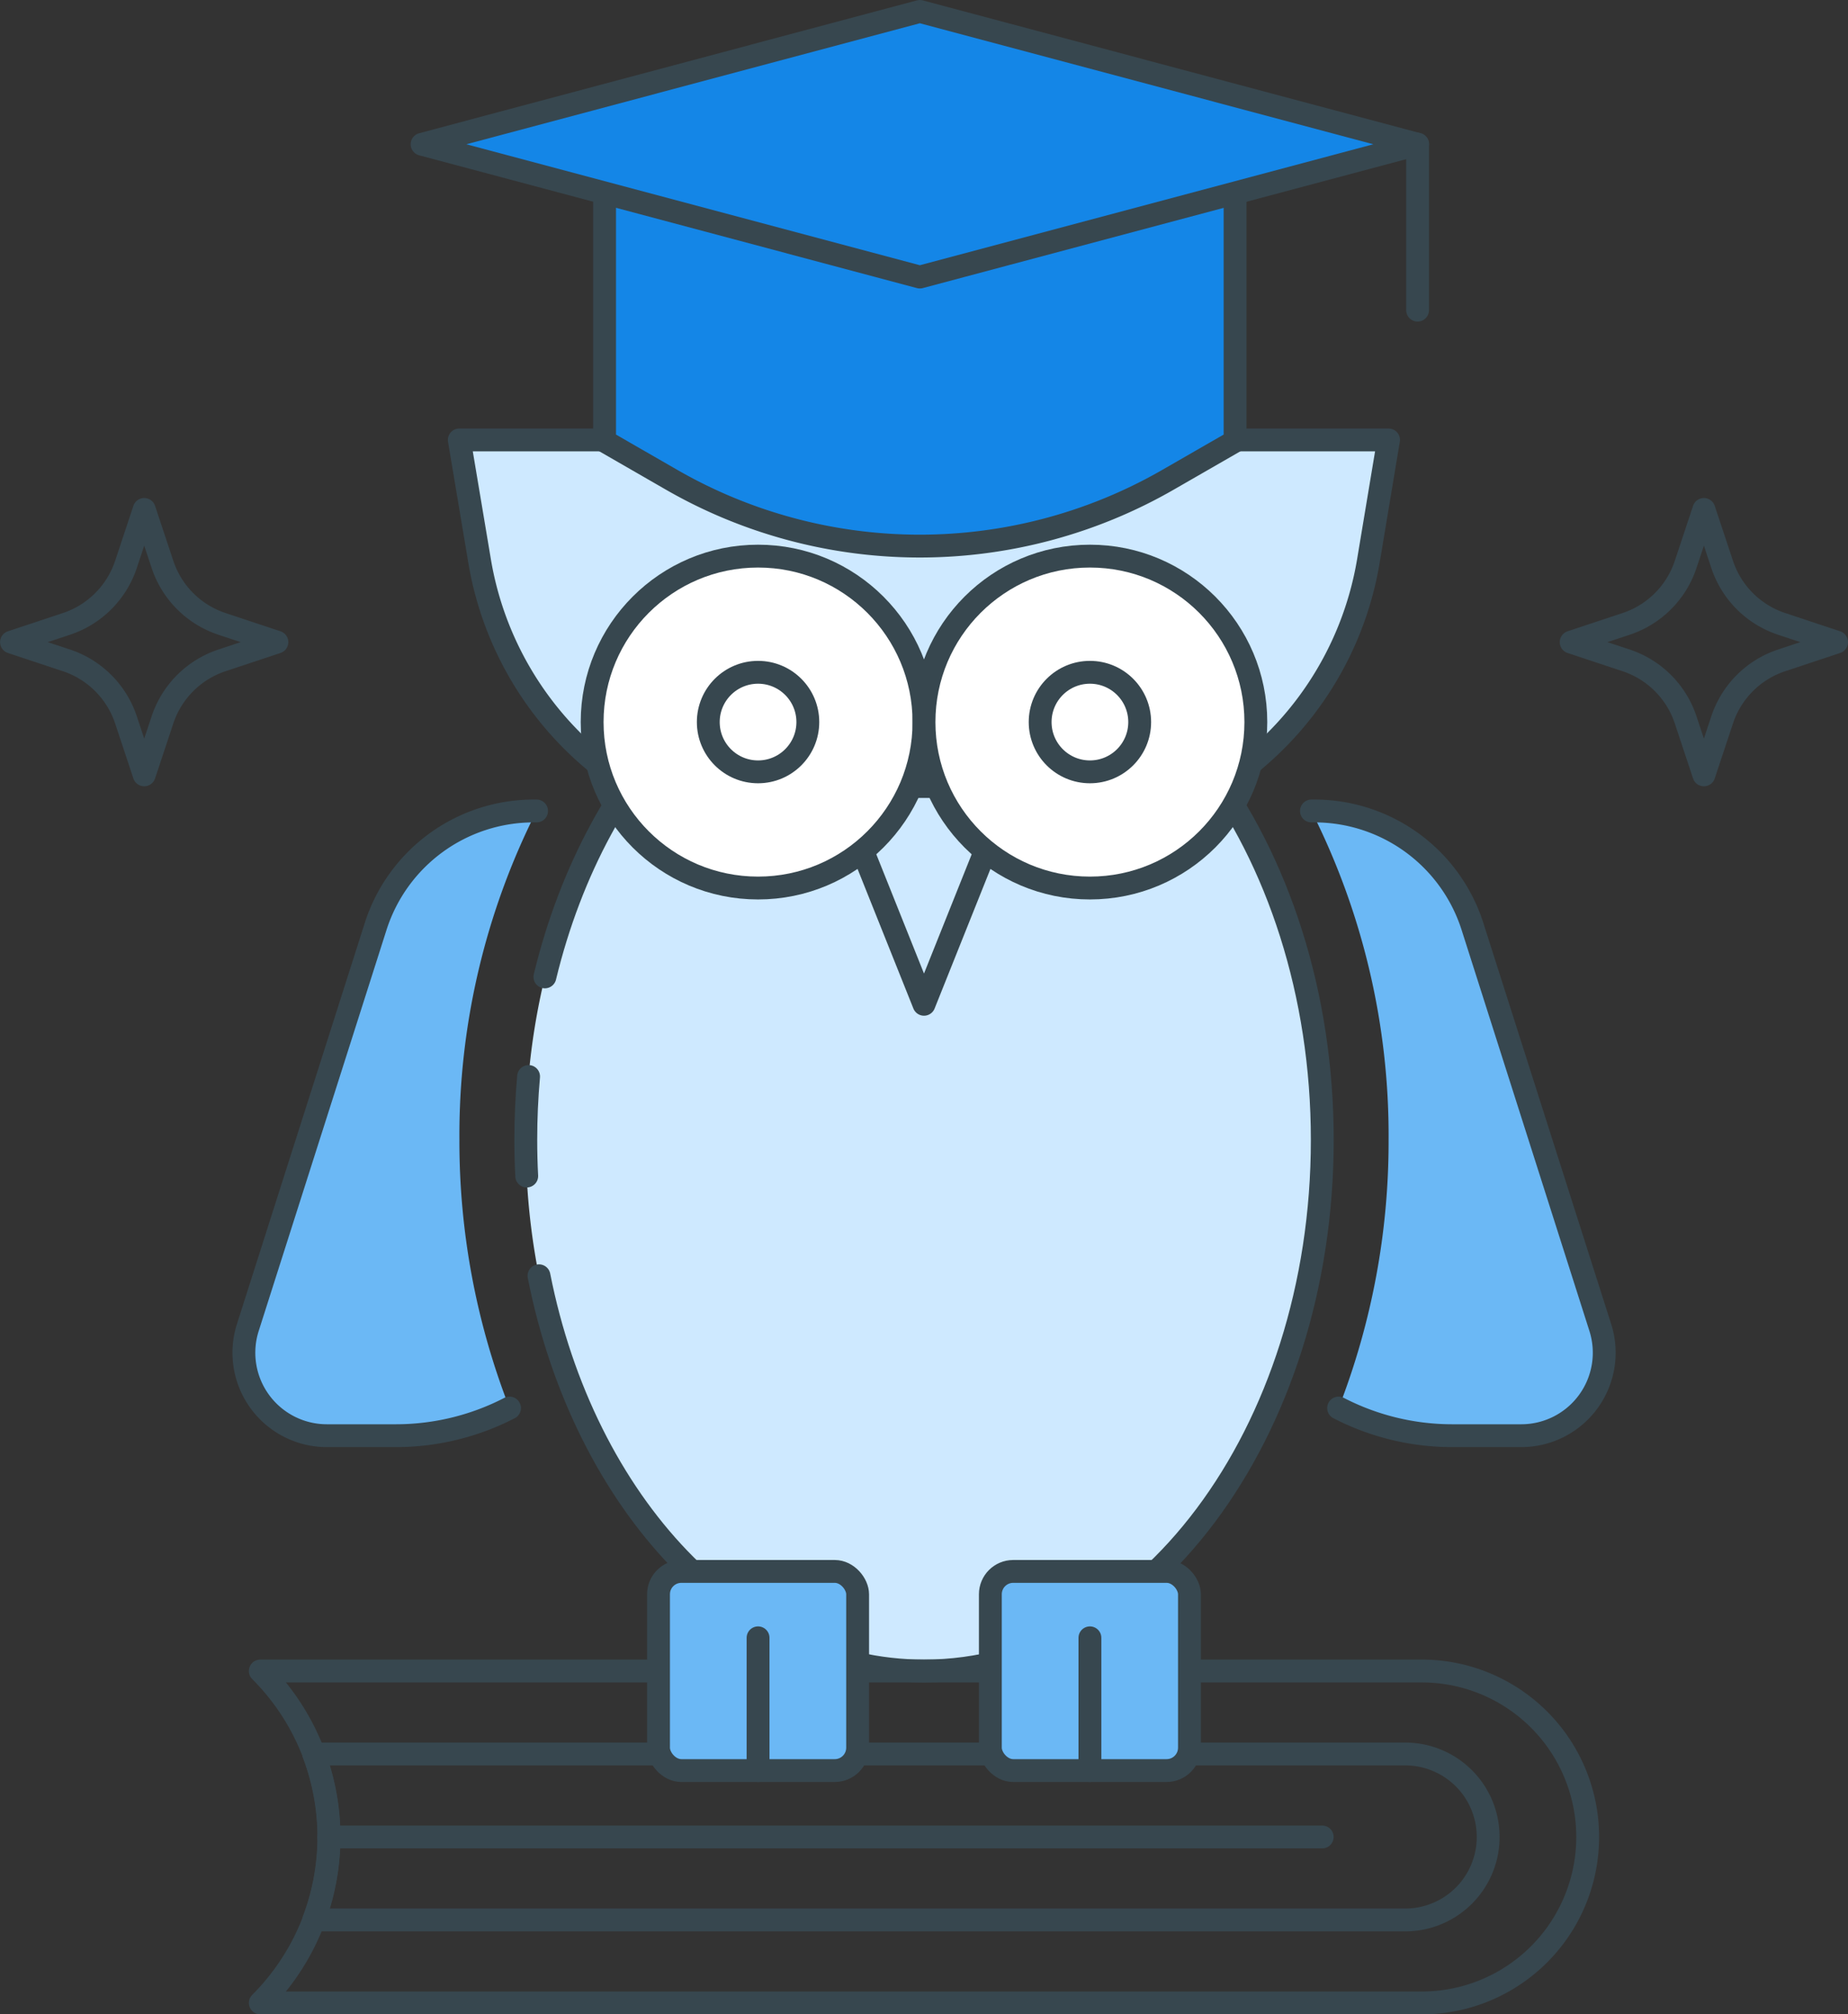<svg xmlns="http://www.w3.org/2000/svg" width="80.906" height="88.17" viewBox="0 0 80.906 88.17"><rect x="0" y="0" width="80.906" height="88.17" fill="#333333" stroke="none"/><defs><style>.a,.e{fill:#cee9ff;}.b,.g{fill:#6bb8f5;}.c{fill:none;}.c,.d,.e,.f,.g,.h{stroke:#37474f;stroke-linecap:round;stroke-linejoin:round;}.d{fill:#fff;}.f{fill:#1486e7;}.h{fill:#ffca28;}</style></defs><g transform="translate(-277.905 -2822.385)"><path class="a" d="M328.773,2864.13c0,12.838-7.8,23.245-17.434,23.245-8.088,0-14.89-7.344-16.859-17.3a30.054,30.054,0,0,1-.535-4.36q-.041-.782-.041-1.581,0-1.41.123-2.776a29.812,29.812,0,0,1,.713-4.36c2.259-9.346,8.836-16.108,16.6-16.108C320.968,2840.885,328.773,2851.293,328.773,2864.13Z" transform="translate(7.019 8.151)"/><path class="b" d="M294.848,2861.373a31.508,31.508,0,0,1,3.378-14.4H298.1a7.265,7.265,0,0,0-6.921,5.059l-5.595,17.552a3.632,3.632,0,0,0,3.461,4.734h3.02a10.84,10.84,0,0,0,4.977-1.21A32.112,32.112,0,0,1,294.848,2861.373Z" transform="translate(3.17 10.908)"/><path class="b" d="M330.227,2869.585l-5.595-17.552a7.263,7.263,0,0,0-6.921-5.059h-.131a31.508,31.508,0,0,1,3.378,14.4,32.14,32.14,0,0,1-2.188,11.736,10.835,10.835,0,0,0,4.976,1.21h3.02A3.632,3.632,0,0,0,330.227,2869.585Z" transform="translate(17.74 10.908)"/><path class="c" d="M336.754,2887.414H285.905a10.272,10.272,0,0,0,0-14.529h50.849a7.264,7.264,0,0,1,7.264,7.264h0A7.264,7.264,0,0,1,336.754,2887.414Z" transform="translate(3.396 22.642)"/><path class="c" d="M335.3,2875.385H287.515a10.3,10.3,0,0,1,0,7.265H335.3a3.632,3.632,0,0,0,0-7.265Z" transform="translate(4.125 23.774)"/><line class="d" x2="43.496" transform="translate(292.296 2902.791)"/><path class="c" d="M293.946,2859.331q-.041-.782-.041-1.581,0-1.41.123-2.776" transform="translate(7.019 14.531)"/><path class="c" d="M294.563,2856.994c2.259-9.346,8.836-16.108,16.6-16.108,9.629,0,17.434,10.408,17.434,23.245s-7.8,23.245-17.434,23.245c-8.088,0-14.89-7.344-16.859-17.3" transform="translate(7.198 8.151)"/><path class="c" d="M318.77,2873.109a10.835,10.835,0,0,0,4.976,1.21h3.02a3.632,3.632,0,0,0,3.461-4.734l-5.595-17.552a7.263,7.263,0,0,0-6.921-5.059h-.131" transform="translate(17.74 10.908)"/><path class="c" d="M298.226,2846.974H298.1a7.265,7.265,0,0,0-6.921,5.059l-5.595,17.552a3.632,3.632,0,0,0,3.461,4.734h3.02a10.84,10.84,0,0,0,4.977-1.21" transform="translate(3.17 10.908)"/><path class="e" d="M292.788,2841.09a14.5,14.5,0,0,0,6.565,9.876h25.783a14.5,14.5,0,0,0,6.565-9.876l.882-5.294H291.9Z" transform="translate(6.113 5.846)"/><path class="f" d="M296.28,2826.885v13l2.927,1.685a21.789,21.789,0,0,0,21.747,0l2.929-1.685v-13Z" transform="translate(8.094 1.811)"/><path class="f" d="M312.572,2822.885,290.78,2828.7l21.793,5.812,21.793-5.812Z" transform="translate(5.604 0)"/><line class="c" y2="7.264" transform="translate(339.968 2828.696)"/><path class="c" d="M309.717,2847.8l-2.906,7.264-2.906-7.264" transform="translate(11.547 11.28)"/><circle class="d" cx="7.264" cy="7.264" r="7.264" transform="translate(303.829 2846.727)"/><circle class="d" cx="7.264" cy="7.264" r="7.264" transform="translate(318.358 2846.727)"/><circle class="c" cx="2.179" cy="2.179" r="2.179" transform="translate(308.914 2851.812)"/><circle class="c" cx="2.179" cy="2.179" r="2.179" transform="translate(323.443 2851.812)"/><rect class="g" width="8.717" height="8.717" rx="1" transform="translate(321.263 2891.168)"/><line class="h" y2="5.811" transform="translate(325.622 2894.074)"/><rect class="g" width="8.717" height="8.717" rx="1" transform="translate(306.735 2891.168)"/><line class="h" y2="5.811" transform="translate(311.093 2894.074)"/><path class="c" d="M337.028,2843.7l-2.409-.8a4.1,4.1,0,0,1-2.6-2.6l-.8-2.408-.8,2.408a4.1,4.1,0,0,1-2.6,2.6l-2.41.8,2.41.8a4.1,4.1,0,0,1,2.6,2.6l.8,2.409.8-2.409a4.1,4.1,0,0,1,2.6-2.6Z" transform="translate(21.283 6.792)"/><path class="c" d="M290.028,2843.7l-2.409-.8a4.107,4.107,0,0,1-2.6-2.6l-.8-2.408-.8,2.408a4.11,4.11,0,0,1-2.6,2.6l-2.41.8,2.41.8a4.11,4.11,0,0,1,2.6,2.6l.8,2.409.8-2.409a4.106,4.106,0,0,1,2.6-2.6Z" transform="translate(0 6.792)"/></g></svg>